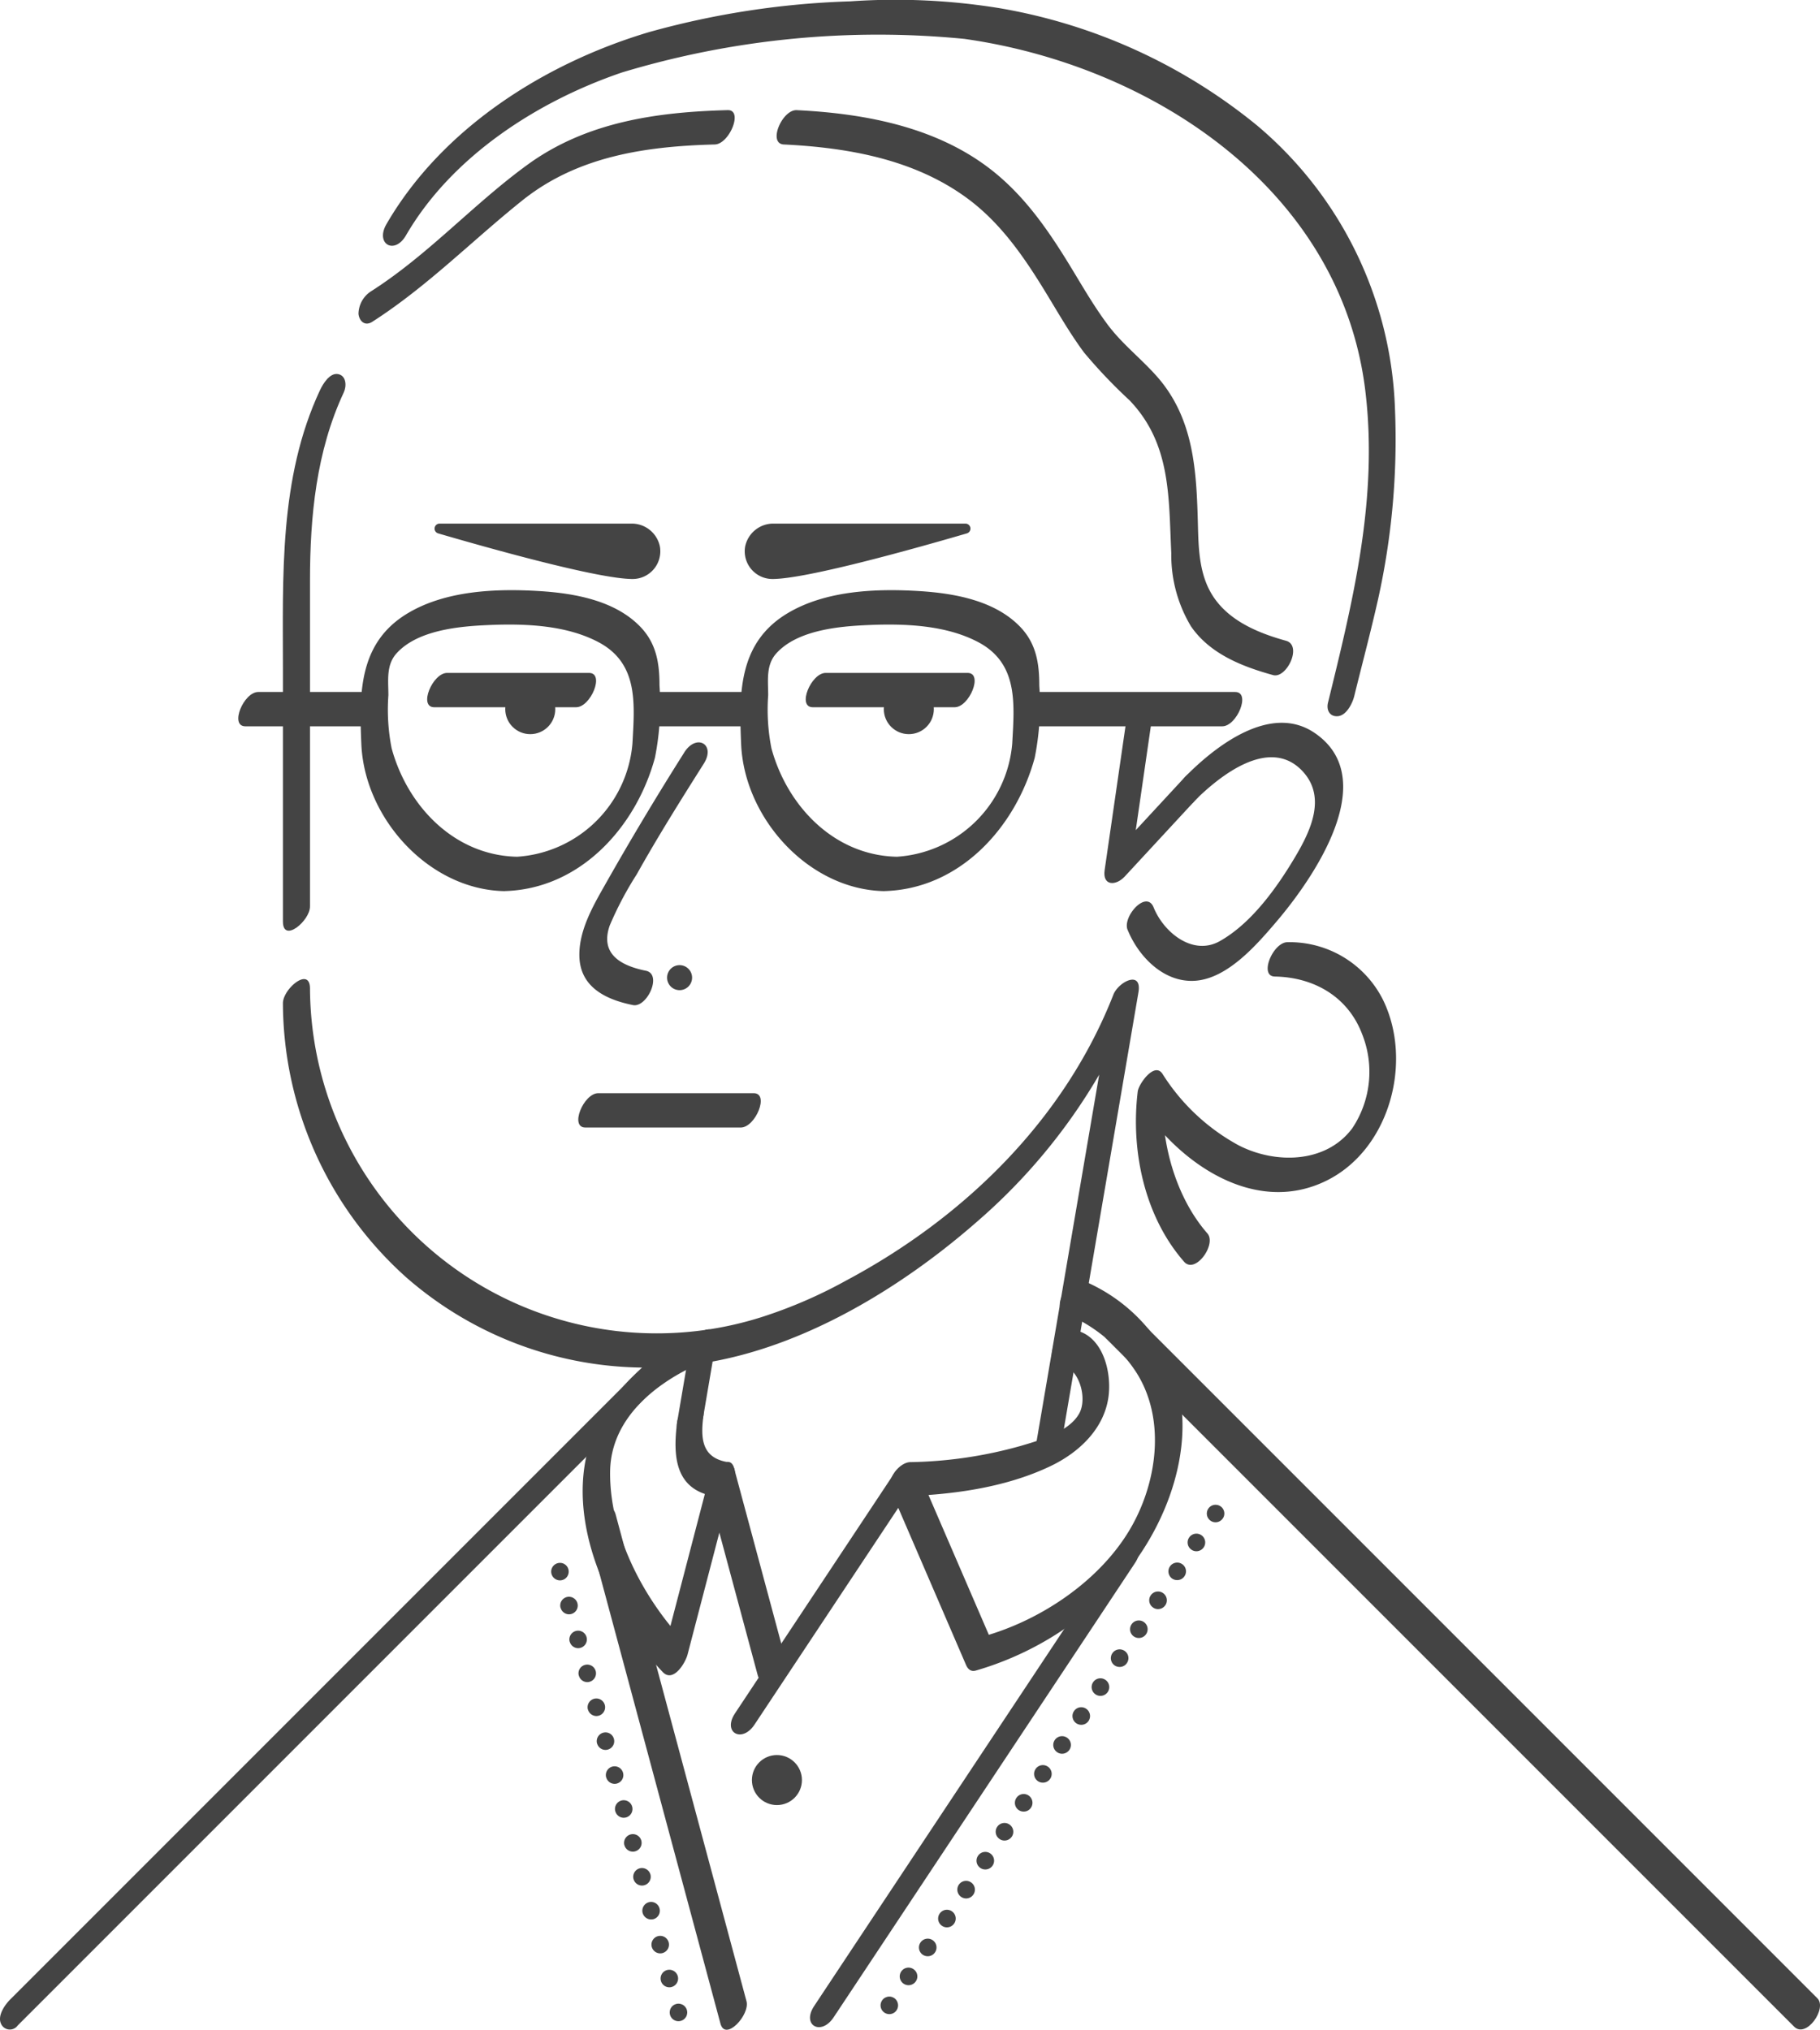 <svg xmlns="http://www.w3.org/2000/svg" width="179.345" height="199.979" viewBox="0 0 179.345 199.979">
  <g id="prof_illust" transform="translate(-431.104 -279.505)">
    <g id="グループ_4171" data-name="グループ 4171" transform="translate(458.984 375.974)">
      <path id="パス_3004" data-name="パス 3004" d="M495.917,506.148A36.415,36.415,0,0,0,508.1,533.173a35.915,35.915,0,0,0,29.295,8.413c9.916-1.572,19.553-7.469,26.967-13.969a57.323,57.323,0,0,0,15.729-22.1l-2.469.22L570.9,545.1l-.952,5.574c-.408,2.386,2.325.908,2.592-.659l6.726-39.365.952-5.574c.383-2.241-1.967-1.059-2.468.22-4.852,12.372-14.755,22-26.36,28.178a46.435,46.435,0,0,1-8.123,3.529,34.163,34.163,0,0,1-44.683-32.338c-.025-2.173-2.682.071-2.666,1.48Z" transform="translate(-495.917 -503.763)" fill="#444"/>
    </g>
    <g id="グループ_4172" data-name="グループ 4172" transform="translate(488.089 387.211)">
      <path id="パス_3005" data-name="パス 3005" d="M564.27,533.27h15.318c1.44,0,2.853-3.383,1.272-3.383H565.543c-1.441,0-2.854,3.383-1.272,3.383Z" transform="translate(-563.575 -529.887)" fill="#444"/>
    </g>
    <g id="グループ_4173" data-name="グループ 4173" transform="translate(504.062 337.649)">
      <path id="パス_3006" data-name="パス 3006" d="M616.107,440.936c-6.148-.137-10.777-4.96-12.339-10.681a19.6,19.6,0,0,1-.321-5.233c0-1.458-.24-2.981.818-4.14,2.091-2.293,6.2-2.653,9.058-2.774,3.549-.15,7.6-.016,10.818,1.682,3.965,2.094,3.572,6.064,3.355,10a12.2,12.2,0,0,1-11.388,11.148c-1.439.032-2.837,3.418-1.272,3.383,7.457-.166,13-6.252,14.875-13.131a26.715,26.715,0,0,0,.452-7.13c0-2.175-.3-4.128-1.877-5.769-2.505-2.609-6.5-3.313-9.951-3.528-4.256-.265-9.242-.065-13.005,2.2-4.817,2.9-4.76,7.868-4.548,12.872.31,7.321,6.651,14.322,14.054,14.488C616.274,444.351,617.7,440.971,616.107,440.936Z" transform="translate(-600.708 -414.67)" fill="#444"/>
    </g>
    <g id="グループ_4174" data-name="グループ 4174" transform="translate(454.585 347.682)">
      <path id="パス_3007" data-name="パス 3007" d="M499.411,437.994H487.659c-1.441,0-2.854,3.383-1.272,3.383h11.753c1.44,0,2.853-3.383,1.272-3.383Z" transform="translate(-485.691 -437.994)" fill="#444"/>
    </g>
    <g id="グループ_4175" data-name="グループ 4175" transform="translate(531.048 347.682)">
      <path id="パス_3008" data-name="パス 3008" d="M685.212,437.994h-19.8c-1.44,0-2.853,3.383-1.272,3.383h19.8c1.44,0,2.854-3.383,1.272-3.383Z" transform="translate(-663.441 -437.994)" fill="#444"/>
    </g>
    <g id="グループ_4176" data-name="グループ 4176" transform="translate(494.04 347.682)">
      <path id="パス_3009" data-name="パス 3009" d="M588.979,437.994h-9.6c-1.44,0-2.854,3.383-1.272,3.383h9.6c1.44,0,2.854-3.383,1.272-3.383Z" transform="translate(-577.409 -437.994)" fill="#444"/>
    </g>
    <path id="パス_3010" data-name="パス 3010" d="M550.025,399.43H531.157a.492.492,0,0,0-.15.963c5.371,1.567,15.85,4.495,19.164,4.495a2.731,2.731,0,0,0,2.692-3.187A2.831,2.831,0,0,0,550.025,399.43Z" transform="translate(-56.729 -68.337)" fill="#444"/>
    <g id="グループ_4177" data-name="グループ 4177" transform="translate(488.194 352.65)">
      <path id="パス_3011" data-name="パス 3011" d="M574.161,450.531q-4.106,6.49-7.881,13.167c-1.174,2.068-2.495,4.408-2.459,6.862.045,3.082,2.584,4.319,5.281,4.863,1.386.28,2.926-3.049,1.272-3.383-2.53-.511-4.531-1.684-3.56-4.458a33.525,33.525,0,0,1,2.662-5.043c2.073-3.705,4.336-7.311,6.605-10.9,1.21-1.912-.721-3.007-1.922-1.109Z" transform="translate(-563.82 -449.543)" fill="#444"/>
    </g>
    <circle id="楕円形_46" data-name="楕円形 46" cx="1.233" cy="1.233" r="1.233" transform="translate(496.838 374.595)" fill="#444"/>
    <circle id="楕円形_47" data-name="楕円形 47" cx="2.465" cy="2.465" r="2.465" transform="translate(505.198 452.42)" fill="#444"/>
    <g id="グループ_4178" data-name="グループ 4178" transform="translate(497.803 410.519)">
      <path id="パス_3012" data-name="パス 3012" d="M588.776,592.523l1.207-7.1c.12-.7-.144-1.482-.983-1.334a2.541,2.541,0,0,0-1.609,1.992l-1.208,7.1c-.12.7.144,1.482.983,1.334a2.542,2.542,0,0,0,1.61-1.992Z" transform="translate(-586.157 -584.07)" fill="#444"/>
    </g>
    <g id="グループ_4179" data-name="グループ 4179" transform="translate(468.843 279.506)">
      <path id="パス_3013" data-name="パス 3013" d="M614.549,348.07c.779-3.166,1.623-6.323,2.338-9.5a72.634,72.634,0,0,0,1.669-18.832,38.189,38.189,0,0,0-13.592-27.874,54.57,54.57,0,0,0-25.327-11.546,64,64,0,0,0-14.744-.681,83.121,83.121,0,0,0-19.823,3.027c-10.267,3.054-20.406,9.459-25.893,18.923-1.128,1.947.787,3.066,1.922,1.11,4.512-7.781,12.964-13.222,21.29-16.053a87.289,87.289,0,0,1,33.735-3.308c18.553,2.622,37.143,14.879,39.518,34.73,1.263,10.552-1.2,20.544-3.685,30.667-.185.75.19,1.411.982,1.334.858-.084,1.438-1.291,1.61-1.992Z" transform="translate(-518.834 -279.506)" fill="#444"/>
    </g>
    <g id="グループ_4180" data-name="グループ 4180" transform="translate(542.146 350.718)">
      <path id="パス_3014" data-name="パス 3014" d="M689.315,465.445c1.074,2.651,3.572,5.227,6.643,5.023,3.2-.212,6.066-3.534,7.985-5.778,3.539-4.139,10.535-14.092,3.78-18.654-4.278-2.89-9.616,1.217-12.549,4.146-.527.527-1.282,1.587-.92,2.39a.948.948,0,0,0,1.646.185c2.445-2.441,7.4-6.447,10.668-2.921,2.385,2.575.742,5.936-.766,8.471-1.786,3-4.282,6.5-7.4,8.255-2.642,1.487-5.516-.832-6.524-3.321-.717-1.769-3.089.916-2.567,2.205Z" transform="translate(-689.241 -445.051)" fill="#444"/>
    </g>
    <g id="グループ_4181" data-name="グループ 4181" transform="translate(518.787 405.618)">
      <path id="パス_3015" data-name="パス 3015" d="M652.171,575.947a15.409,15.409,0,0,1,7,5.744c3.071,4.716,2.1,11.213-.732,15.819-3.055,4.971-8.78,8.768-14.39,10.309l.97.56L637.6,591.2l-1.919,2.794c5.064-.1,10.582-.8,15.175-3.022,2.7-1.309,5.132-3.569,5.612-6.663.391-2.522-.536-6.368-3.573-6.739-1.42-.173-2.913,3.183-1.272,3.383,1.962.24,2.823,3.341,1.983,4.866-1.005,1.826-3.927,2.663-5.764,3.2a42.549,42.549,0,0,1-10.888,1.6c-1.085.022-2.388,1.709-1.919,2.794l7.412,17.182c.181.419.477.7.97.56a30.773,30.773,0,0,0,13.082-7.686c6.164-6.111,10.166-17.149,4.7-24.946a16.713,16.713,0,0,0-7.18-5.768c-1.442-.576-3.2,2.665-1.849,3.2Z" transform="translate(-634.938 -572.676)" fill="#444"/>
    </g>
    <g id="グループ_4182" data-name="グループ 4182" transform="translate(488.522 410.478)">
      <path id="パス_3016" data-name="パス 3016" d="M576.707,584.034c-5.562,2.109-10.719,6.894-11.853,12.9-1.373,7.269,2.661,15.628,7.62,20.807,1.033,1.079,2.223-.883,2.443-1.726l4.592-17.6a1.033,1.033,0,0,0-.66-1.362c-2.539-.44-2.658-2.316-2.367-4.578.308-2.4-2.388-.932-2.593.659-.433,3.368-.2,6.628,3.687,7.3l-.66-1.362-4.592,17.6,2.443-1.726c-4.192-4.378-7.551-10.808-7.481-16.947.039-3.431,1.936-6.135,4.57-8.174a19.291,19.291,0,0,1,2.992-1.881c.4-.206,1.266-.6,1.233-.582a2.6,2.6,0,0,0,1.61-1.992c.077-.569-.122-1.66-.983-1.334Z" transform="translate(-564.583 -583.974)" fill="#444"/>
    </g>
    <g id="グループ_4183" data-name="グループ 4183" transform="translate(500.834 423.537)">
      <path id="パス_3017" data-name="パス 3017" d="M593.239,617.139l4.9,18.213c.482,1.794,2.926-.867,2.566-2.206l-4.9-18.213c-.482-1.794-2.926.867-2.566,2.205Z" transform="translate(-593.203 -614.332)" fill="#444"/>
    </g>
    <g id="グループ_4184" data-name="グループ 4184" transform="translate(489.164 428.099)">
      <path id="パス_3018" data-name="パス 3018" d="M566.11,627.744l11.284,41.969,1.615,6.008c.482,1.794,2.926-.867,2.566-2.206l-11.284-41.969-1.615-6.008c-.483-1.794-2.927.867-2.567,2.206Z" transform="translate(-566.074 -624.937)" fill="#444"/>
    </g>
    <path id="パス_3019" data-name="パス 3019" d="M558.235,639.186a.867.867,0,0,1-.865-.86.758.758,0,0,1,.017-.172.947.947,0,0,1,.047-.159,1.214,1.214,0,0,1,.082-.151.784.784,0,0,1,.108-.129.866.866,0,0,1,.779-.237.7.7,0,0,1,.159.047.651.651,0,0,1,.151.082.769.769,0,0,1,.133.108,1.076,1.076,0,0,1,.108.129.813.813,0,0,1,.077.151.667.667,0,0,1,.047.159.762.762,0,0,1,.017.172.859.859,0,0,1-.86.86Z" transform="translate(-71.951 -203.975)" fill="#444"/>
    <path id="パス_3020" data-name="パス 3020" d="M569.371,683.06a.862.862,0,0,1,.607-1.058h0a.867.867,0,0,1,1.058.611h0a.864.864,0,0,1-.611,1.058h0a.818.818,0,0,1-.224.03h0A.861.861,0,0,1,569.371,683.06Zm-.9-3.338a.863.863,0,0,1,.607-1.058h0a.861.861,0,0,1,1.058.607h0a.862.862,0,0,1-.607,1.058h0a.822.822,0,0,1-.224.03h0A.863.863,0,0,1,568.472,679.721Zm-.9-3.343a.865.865,0,0,1,.611-1.058h0a.858.858,0,0,1,1.054.611h0a.861.861,0,0,1-.607,1.058h0a1.017,1.017,0,0,1-.224.026h0A.864.864,0,0,1,567.573,676.379Zm-.9-3.342a.868.868,0,0,1,.611-1.058h0a.868.868,0,0,1,1.058.611h0a.864.864,0,0,1-.611,1.058h0a.8.8,0,0,1-.224.03h0A.863.863,0,0,1,566.674,673.037Zm-.9-3.338a.866.866,0,0,1,.611-1.058h0a.862.862,0,0,1,1.058.606h0a.861.861,0,0,1-.611,1.059h0a.8.8,0,0,1-.224.03h0A.864.864,0,0,1,565.775,669.7Zm-.895-3.342a.862.862,0,0,1,.607-1.058h0a.864.864,0,0,1,1.058.611h0a.865.865,0,0,1-.611,1.058h0a1,1,0,0,1-.224.03h0A.861.861,0,0,1,564.88,666.356Zm-.9-3.342a.862.862,0,0,1,.607-1.058h0a.864.864,0,0,1,1.058.611h0a.862.862,0,0,1-.607,1.058h0a.83.83,0,0,1-.228.03h0A.861.861,0,0,1,563.981,663.014Zm-.9-3.339a.865.865,0,0,1,.611-1.058h0a.856.856,0,0,1,1.054.607h0a.857.857,0,0,1-.607,1.058h0a.805.805,0,0,1-.224.031h0A.864.864,0,0,1,563.082,659.675Zm-.9-3.342a.864.864,0,0,1,.611-1.058h0a.864.864,0,0,1,1.058.611h0a.864.864,0,0,1-.611,1.058h0a1,1,0,0,1-.224.03h0A.868.868,0,0,1,562.183,656.333Zm-.895-3.342a.855.855,0,0,1,.607-1.054h0a.862.862,0,0,1,1.058.607h0a.864.864,0,0,1-.611,1.058h0a.8.8,0,0,1-.224.03h0A.861.861,0,0,1,561.288,652.991Zm-.9-3.338a.862.862,0,0,1,.607-1.058h0a.861.861,0,0,1,1.058.61h0a.86.86,0,0,1-.611,1.054h0a.793.793,0,0,1-.224.03h0A.863.863,0,0,1,560.389,649.653Zm-.9-3.342a.862.862,0,0,1,.607-1.058h0a.866.866,0,0,1,1.058.611h0a.862.862,0,0,1-.607,1.058h0a1.033,1.033,0,0,1-.228.03h0A.862.862,0,0,1,559.49,646.31Z" transform="translate(-73.141 -208.398)" fill="#444"/>
    <path id="パス_3021" data-name="パス 3021" d="M585.38,740.15a.872.872,0,0,1-.611-.253,1.68,1.68,0,0,1-.108-.133.97.97,0,0,1-.077-.146.708.708,0,0,1-.047-.164.824.824,0,0,1,0-.335.711.711,0,0,1,.047-.163.972.972,0,0,1,.077-.147,1.145,1.145,0,0,1,.108-.133,1.035,1.035,0,0,1,.133-.108.8.8,0,0,1,.151-.077.99.99,0,0,1,.159-.052.881.881,0,0,1,.336,0,1.04,1.04,0,0,1,.163.052.951.951,0,0,1,.151.077.778.778,0,0,1,.129.108.829.829,0,0,1,.108.133,1,1,0,0,1,.082.147,1.023,1.023,0,0,1,.047.163.824.824,0,0,1,0,.335,1.014,1.014,0,0,1-.047.164.714.714,0,0,1-.082.146.789.789,0,0,1-.108.133.771.771,0,0,1-.28.185,1.085,1.085,0,0,1-.159.051A1.11,1.11,0,0,1,585.38,740.15Z" transform="translate(-87.421 -261.506)" fill="#444"/>
    <g id="グループ_4185" data-name="グループ 4185" transform="translate(503.125 423.721)">
      <path id="パス_3022" data-name="パス 3022" d="M614.612,615.725l-15.676,23.627c-1.254,1.89.686,2.972,1.922,1.109l15.676-23.627c1.254-1.89-.686-2.972-1.922-1.109Z" transform="translate(-598.531 -614.759)" fill="#444"/>
    </g>
    <g id="グループ_4186" data-name="グループ 4186" transform="translate(510.92 431.42)">
      <path id="パス_3023" data-name="パス 3023" d="M646.759,633.624l-26,39.186-3.7,5.581c-1.253,1.89.686,2.972,1.922,1.11l26-39.186,3.7-5.582c1.254-1.89-.686-2.972-1.922-1.109Z" transform="translate(-616.651 -632.657)" fill="#444"/>
    </g>
    <g id="グループ_4187" data-name="グループ 4187" transform="translate(517.876 427.764)">
      <path id="パス_3024" data-name="パス 3024" d="M708.42,625.884a.848.848,0,0,1-.607-.254.876.876,0,0,1-.189-.28.851.851,0,0,1-.065-.331.717.717,0,0,1,.017-.168.754.754,0,0,1,.047-.16.736.736,0,0,1,.081-.15.794.794,0,0,1,.108-.133.864.864,0,0,1,.779-.232.747.747,0,0,1,.159.047.724.724,0,0,1,.151.082.7.7,0,0,1,.129.1.87.87,0,0,1,.254.611.86.86,0,0,1-.064.331.9.9,0,0,1-.469.469A.859.859,0,0,1,708.42,625.884Z" transform="translate(-675.409 -624.158)" fill="#444"/>
      <path id="パス_3025" data-name="パス 3025" d="M637.6,675.121a.865.865,0,0,1-.241-1.2h0a.865.865,0,0,1,1.2-.24h0a.862.862,0,0,1,.245,1.2h0a.872.872,0,0,1-.723.387h0A.863.863,0,0,1,637.6,675.121Zm1.893-2.848a.865.865,0,0,1-.241-1.2h0a.861.861,0,0,1,1.2-.245h0a.866.866,0,0,1,.241,1.2h0a.855.855,0,0,1-.718.387h0A.88.88,0,0,1,639.494,672.273Zm1.893-2.852a.857.857,0,0,1-.241-1.2h0a.863.863,0,0,1,1.2-.24h0a.863.863,0,0,1,.24,1.2h0a.871.871,0,0,1-.722.387h0A.839.839,0,0,1,641.386,669.421Zm1.888-2.848a.87.87,0,0,1-.241-1.2h0a.865.865,0,0,1,1.2-.24h0a.861.861,0,0,1,.241,1.2h0a.86.86,0,0,1-.718.387h0A.89.89,0,0,1,643.275,666.573Zm1.893-2.852a.861.861,0,0,1-.241-1.2h0a.861.861,0,0,1,1.2-.24h0a.863.863,0,0,1,.24,1.2h0a.859.859,0,0,1-.718.383h0A.848.848,0,0,1,645.167,663.722Zm1.893-2.852a.861.861,0,0,1-.245-1.2h0a.865.865,0,0,1,1.2-.24h0a.862.862,0,0,1,.245,1.2h0a.872.872,0,0,1-.723.387h0A.838.838,0,0,1,647.06,660.87Zm1.888-2.848a.864.864,0,0,1-.241-1.2h0a.862.862,0,0,1,1.2-.245h0a.865.865,0,0,1,.241,1.2h0a.849.849,0,0,1-.718.387h0A.886.886,0,0,1,648.949,658.022Zm1.893-2.852a.861.861,0,0,1-.241-1.2h0a.863.863,0,0,1,1.2-.24h0a.863.863,0,0,1,.241,1.2h0a.861.861,0,0,1-.718.383h0A.847.847,0,0,1,650.841,655.17Zm1.893-2.852a.86.86,0,0,1-.245-1.2h0a.865.865,0,0,1,1.2-.241h0a.861.861,0,0,1,.245,1.2h0a.872.872,0,0,1-.722.387h0A.842.842,0,0,1,652.734,652.318Zm1.888-2.848a.865.865,0,0,1-.241-1.2h0a.857.857,0,0,1,1.2-.24h0a.864.864,0,0,1,.241,1.2h0a.856.856,0,0,1-.718.383h0A.886.886,0,0,1,654.623,649.47Zm1.893-2.852a.861.861,0,0,1-.245-1.2h0a.865.865,0,0,1,1.2-.241h0a.861.861,0,0,1,.245,1.2h0a.872.872,0,0,1-.722.387h0A.843.843,0,0,1,656.515,646.618Zm1.888-2.848a.866.866,0,0,1-.241-1.2h0a.862.862,0,0,1,1.2-.245h0a.861.861,0,0,1,.241,1.2h0a.849.849,0,0,1-.718.388h0A.887.887,0,0,1,658.4,643.77Zm1.893-2.852a.865.865,0,0,1-.241-1.2h0a.864.864,0,0,1,1.2-.241h0a.863.863,0,0,1,.24,1.2h0a.861.861,0,0,1-.718.383h0A.851.851,0,0,1,660.3,640.918Zm1.893-2.852a.861.861,0,0,1-.245-1.2h0a.865.865,0,0,1,1.2-.241h0a.861.861,0,0,1,.246,1.2h0a.873.873,0,0,1-.723.388h0A.842.842,0,0,1,662.189,638.066Zm1.888-2.848a.865.865,0,0,1-.241-1.2h0a.861.861,0,0,1,1.2-.241h0a.855.855,0,0,1,.24,1.192h0a.849.849,0,0,1-.718.387h0A.883.883,0,0,1,664.078,635.219Zm1.893-2.852a.861.861,0,0,1-.241-1.2h0a.864.864,0,0,1,1.2-.241h0a.864.864,0,0,1,.241,1.2h0a.871.871,0,0,1-.718.388h0A.855.855,0,0,1,665.97,632.367Z" transform="translate(-635.325 -627.935)" fill="#444"/>
      <path id="パス_3026" data-name="パス 3026" d="M633.685,738.53a.866.866,0,0,1-.865-.864.874.874,0,0,1,.254-.611.776.776,0,0,1,.129-.108.948.948,0,0,1,.151-.077,1.04,1.04,0,0,1,.163-.052.882.882,0,0,1,.336,0,1.2,1.2,0,0,1,.163.052.911.911,0,0,1,.146.077,1.039,1.039,0,0,1,.133.108.87.87,0,0,1,.249.611.857.857,0,0,1-.249.61A.871.871,0,0,1,633.685,738.53Z" transform="translate(-632.82 -688.347)" fill="#444"/>
    </g>
    <path id="パス_3027" data-name="パス 3027" d="M604.582,399.43h18.867a.492.492,0,0,1,.15.963c-5.371,1.567-15.85,4.495-19.163,4.495a2.731,2.731,0,0,1-2.692-3.187A2.831,2.831,0,0,1,604.582,399.43Z" transform="translate(-97.215 -68.337)" fill="#444"/>
    <g id="グループ_4188" data-name="グループ 4188" transform="translate(539.846 408.314)">
      <path id="パス_3028" data-name="パス 3028" d="M684.154,582.016l22.991,22.992,36.441,36.441,8.358,8.358c1.2,1.2,3.286-1.8,2.294-2.793l-22.991-22.992-36.441-36.441-8.358-8.358c-1.2-1.2-3.286,1.8-2.294,2.794Z" transform="translate(-683.894 -578.943)" fill="#444"/>
    </g>
    <g id="グループ_4189" data-name="グループ 4189" transform="translate(431.104 410.881)">
      <path id="パス_3029" data-name="パス 3029" d="M497.341,585.3l-22,22-35.107,35.107-8.115,8.115c-.527.527-1.282,1.587-.92,2.39a.948.948,0,0,0,1.646.185l22-22,35.107-35.107,8.115-8.115c.527-.527,1.282-1.586.92-2.39a.948.948,0,0,0-1.646-.184Z" transform="translate(-431.104 -584.91)" fill="#444"/>
    </g>
    <g id="グループ_4190" data-name="グループ 4190" transform="translate(539.931 347.783)">
      <path id="パス_3030" data-name="パス 3030" d="M686.368,440.148l-2.252,15.532c-.227,1.569,1.11,1.569,1.977.632l7.191-7.771c1.3-1.406.3-3.722-1.362-1.921l-7.191,7.771,1.977.631,2.252-15.533c.347-2.4-2.363-.923-2.593.659Z" transform="translate(-684.091 -438.228)" fill="#444"/>
    </g>
    <g id="グループ_4191" data-name="グループ 4191" transform="translate(473.199 345.803)">
      <path id="パス_3031" data-name="パス 3031" d="M529.657,437.009h13.98c1.44,0,2.853-3.383,1.272-3.383h-13.98c-1.44,0-2.854,3.383-1.272,3.383Z" transform="translate(-528.961 -433.626)" fill="#444"/>
    </g>
    <g id="グループ_4192" data-name="グループ 4192" transform="translate(510.503 345.803)">
      <path id="パス_3032" data-name="パス 3032" d="M616.376,437.009h13.98c1.44,0,2.854-3.383,1.272-3.383h-13.98c-1.44,0-2.853,3.383-1.272,3.383Z" transform="translate(-615.681 -433.626)" fill="#444"/>
    </g>
    <circle id="楕円形_48" data-name="楕円形 48" cx="2.465" cy="2.465" r="2.465" transform="translate(480.892 346.908)" fill="#444"/>
    <circle id="楕円形_49" data-name="楕円形 49" cx="2.465" cy="2.465" r="2.465" transform="translate(518.196 346.908)" fill="#444"/>
    <g id="グループ_4193" data-name="グループ 4193" transform="translate(466.424 290.355)">
      <path id="パス_3033" data-name="パス 3033" d="M549.6,304.729c-7,.185-13.92,1.16-19.711,5.366-5.36,3.893-9.741,8.833-15.364,12.438a2.691,2.691,0,0,0-1.307,2.264c.072.725.632,1.251,1.359.785,5.425-3.478,9.8-7.969,14.792-11.963,5.45-4.359,12.155-5.328,18.959-5.507,1.439-.038,2.834-3.424,1.272-3.383Z" transform="translate(-513.211 -304.728)" fill="#444"/>
    </g>
    <g id="グループ_4194" data-name="グループ 4194" transform="translate(458.973 316.345)">
      <path id="パス_3034" data-name="パス 3034" d="M499.553,366.747c-4.059,8.683-3.651,18.358-3.651,27.7V419.1c0,2.169,2.666-.074,2.666-1.48V385.5c0-6.321.622-12.742,3.329-18.533.291-.622.255-1.628-.536-1.8-.844-.185-1.537,1-1.808,1.582Z" transform="translate(-495.89 -365.145)" fill="#444"/>
    </g>
    <g id="グループ_4195" data-name="グループ 4195" transform="translate(543.039 372.335)">
      <path id="パス_3035" data-name="パス 3035" d="M705,498.687c3.853.068,7.208,1.977,8.609,5.68a10.005,10.005,0,0,1-.968,9.262c-2.6,3.5-7.621,3.537-11.21,1.684a20.346,20.346,0,0,1-7.493-7.029c-.794-1.237-2.355,1-2.443,1.726-.706,5.814.658,12.314,4.568,16.776,1.105,1.261,3.232-1.722,2.294-2.793-3.418-3.9-4.834-9.992-4.269-14.642l-2.443,1.726c3.812,5.935,11.333,11.226,18.44,7.726,6.228-3.066,8.533-11.674,5.615-17.746a10.29,10.29,0,0,0-9.428-5.754c-1.44-.025-2.865,3.355-1.272,3.383Z" transform="translate(-691.316 -495.304)" fill="#444"/>
    </g>
    <g id="グループ_4196" data-name="グループ 4196" transform="translate(507.636 290.355)">
      <path id="パス_3036" data-name="パス 3036" d="M609.724,308.111c6.33.31,12.835,1.457,18.053,5.288,3.553,2.609,5.945,6.287,8.189,10.008,1.065,1.766,2.114,3.549,3.345,5.207a50.968,50.968,0,0,0,4.481,4.706c4.105,4.287,3.845,9.548,4.112,15.053a13.648,13.648,0,0,0,1.942,7.217c1.868,2.714,5.035,3.956,8.088,4.8,1.341.37,2.919-2.929,1.272-3.383-2.889-.8-5.957-2.093-7.468-4.854-1.076-1.966-1.152-4.3-1.208-6.482-.136-5.3-.352-10.552-4.068-14.734-1.58-1.778-3.426-3.188-4.857-5.115-1.162-1.564-2.161-3.24-3.165-4.907-2.207-3.665-4.52-7.228-7.86-9.975-5.465-4.494-12.7-5.873-19.584-6.21-1.437-.07-2.883,3.3-1.272,3.383Z" transform="translate(-609.016 -304.727)" fill="#444"/>
    </g>
    <g id="グループ_4197" data-name="グループ 4197" transform="translate(466.637 337.649)">
      <path id="パス_3037" data-name="パス 3037" d="M529.107,440.936c-6.148-.137-10.777-4.96-12.339-10.681a19.6,19.6,0,0,1-.321-5.233c0-1.458-.24-2.981.818-4.14,2.091-2.293,6.2-2.653,9.058-2.774,3.549-.15,7.6-.016,10.818,1.682,3.965,2.094,3.572,6.064,3.355,10a12.2,12.2,0,0,1-11.388,11.148c-1.439.032-2.837,3.418-1.272,3.383,7.457-.166,13-6.252,14.875-13.131a26.715,26.715,0,0,0,.452-7.13c0-2.175-.3-4.128-1.877-5.769-2.505-2.609-6.5-3.313-9.951-3.528-4.256-.265-9.242-.065-13.005,2.2-4.817,2.9-4.76,7.868-4.548,12.872.31,7.321,6.651,14.322,14.054,14.488C529.274,444.351,530.7,440.971,529.107,440.936Z" transform="translate(-513.708 -414.67)" fill="#444"/>
    </g>
  </g>
</svg>
